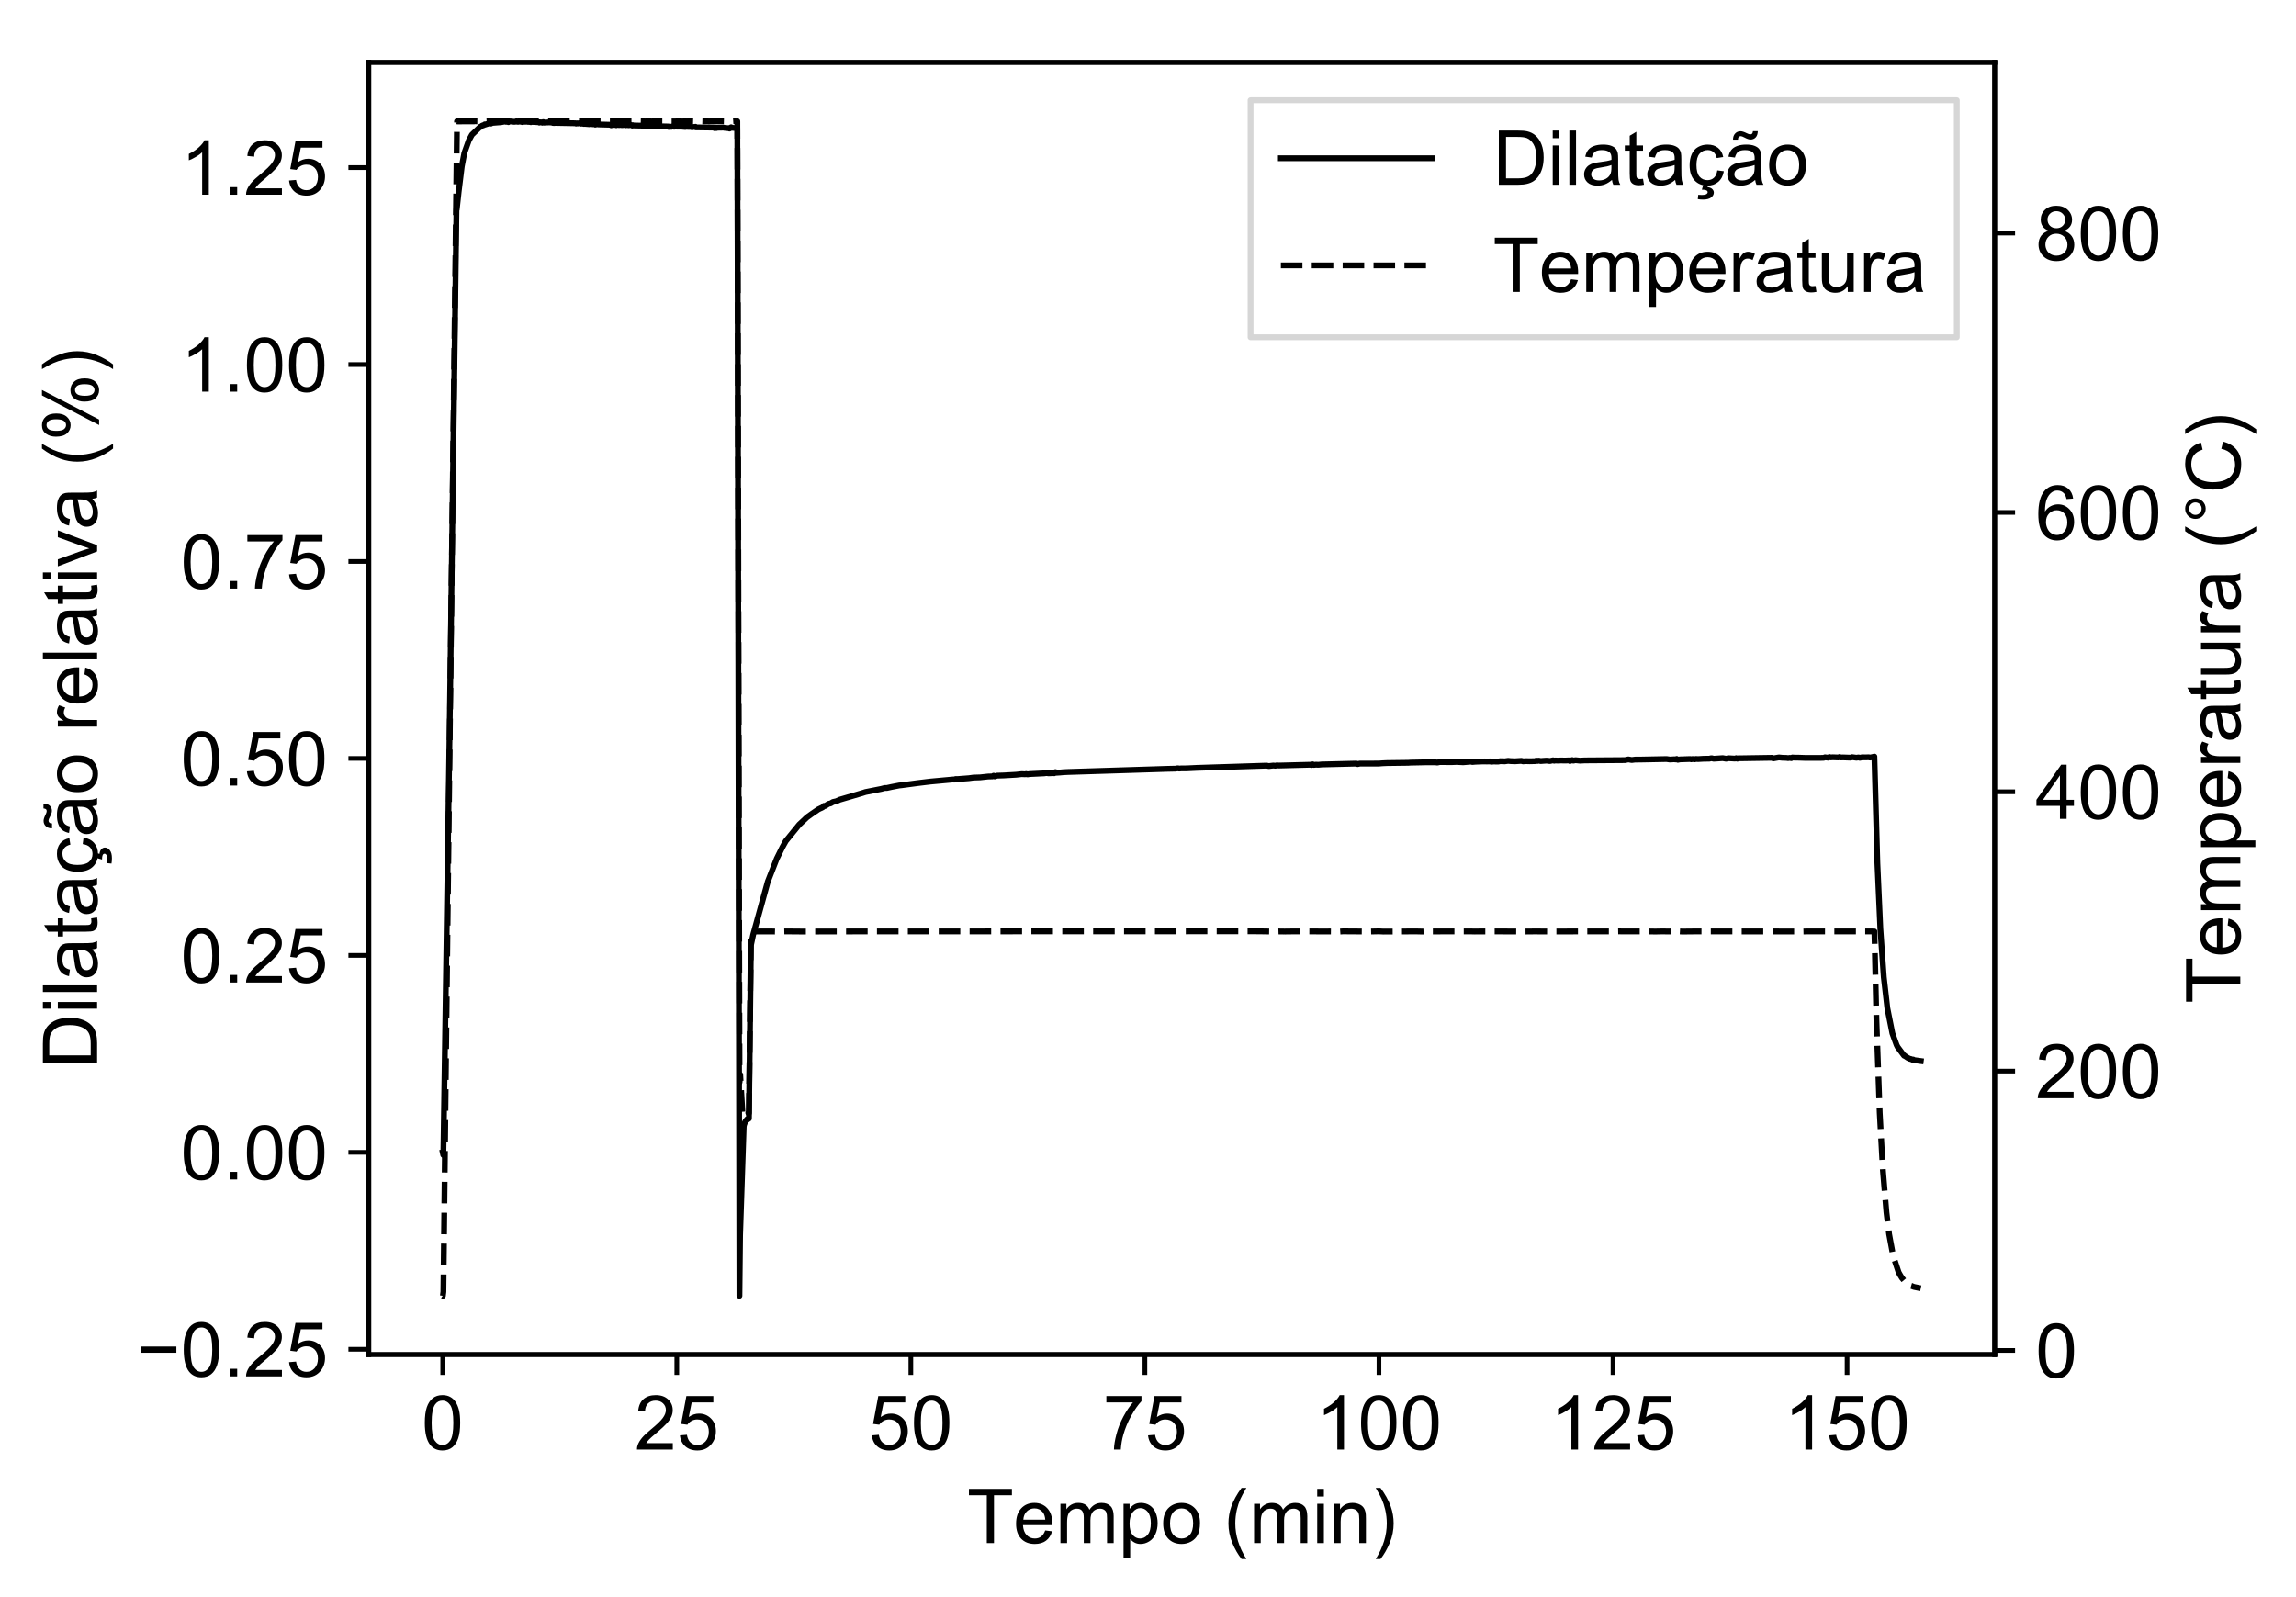 <?xml version="1.0" encoding="utf-8" standalone="no"?>
<!DOCTYPE svg PUBLIC "-//W3C//DTD SVG 1.1//EN"
  "http://www.w3.org/Graphics/SVG/1.1/DTD/svg11.dtd">
<!-- Created with matplotlib (http://matplotlib.org/) -->
<svg height="274pt" version="1.1" viewBox="0 0 394 274" width="394pt" xmlns="http://www.w3.org/2000/svg" xmlns:xlink="http://www.w3.org/1999/xlink">
 <defs>
  <style type="text/css">
*{stroke-linecap:butt;stroke-linejoin:round;}
  </style>
 </defs>
 <g id="figure_1">
  <g id="patch_1">
   <path d="M 0 274.749 
L 394.379 274.749 
L 394.379 0 
L 0 0 
z
" style="fill:#ffffff;"/>
  </g>
  <g id="axes_1">
   <g id="patch_2">
    <path d="M 63.292 232.46 
L 342.292 232.46 
L 342.292 10.7 
L 63.292 10.7 
z
" style="fill:#ffffff;"/>
   </g>
   <g id="matplotlib.axis_1">
    <g id="xtick_1">
     <g id="line2d_1">
      <defs>
       <path d="M 0 0 
L 0 3.5 
" id="mb6e9b9a17c" style="stroke:#000000;stroke-width:0.8;"/>
      </defs>
      <g>
       <use style="stroke:#000000;stroke-width:0.8;" x="75.974" xlink:href="#mb6e9b9a17c" y="232.46"/>
      </g>
     </g>
     <g id="text_1">
      <!-- 0 -->
      <defs>
       <path d="M 4.156 35.297 
Q 4.156 48 6.766 55.734 
Q 9.375 63.484 14.516 67.672 
Q 19.672 71.875 27.484 71.875 
Q 33.25 71.875 37.594 69.547 
Q 41.938 67.234 44.766 62.859 
Q 47.609 58.5 49.219 52.219 
Q 50.828 45.953 50.828 35.297 
Q 50.828 22.703 48.234 14.969 
Q 45.656 7.234 40.5 3 
Q 35.359 -1.219 27.484 -1.219 
Q 17.141 -1.219 11.234 6.203 
Q 4.156 15.141 4.156 35.297 
z
M 13.188 35.297 
Q 13.188 17.672 17.312 11.828 
Q 21.438 6 27.484 6 
Q 33.547 6 37.672 11.859 
Q 41.797 17.719 41.797 35.297 
Q 41.797 52.984 37.672 58.781 
Q 33.547 64.594 27.391 64.594 
Q 21.344 64.594 17.719 59.469 
Q 13.188 52.938 13.188 35.297 
z
" id="ArialMT-30"/>
      </defs>
      <g transform="translate(72.359 248.765)scale(0.13 -0.13)">
       <use xlink:href="#ArialMT-30"/>
      </g>
     </g>
    </g>
    <g id="xtick_2">
     <g id="line2d_2">
      <g>
       <use style="stroke:#000000;stroke-width:0.8;" x="116.139" xlink:href="#mb6e9b9a17c" y="232.46"/>
      </g>
     </g>
     <g id="text_2">
      <!-- 25 -->
      <defs>
       <path d="M 50.344 8.453 
L 50.344 0 
L 3.031 0 
Q 2.938 3.172 4.047 6.109 
Q 5.859 10.938 9.828 15.625 
Q 13.812 20.312 21.344 26.469 
Q 33.016 36.031 37.109 41.625 
Q 41.219 47.219 41.219 52.203 
Q 41.219 57.422 37.469 61 
Q 33.734 64.594 27.734 64.594 
Q 21.391 64.594 17.578 60.781 
Q 13.766 56.984 13.719 50.25 
L 4.688 51.172 
Q 5.609 61.281 11.656 66.578 
Q 17.719 71.875 27.938 71.875 
Q 38.234 71.875 44.234 66.156 
Q 50.25 60.453 50.25 52 
Q 50.25 47.703 48.484 43.547 
Q 46.734 39.406 42.656 34.812 
Q 38.578 30.219 29.109 22.219 
Q 21.188 15.578 18.938 13.203 
Q 16.703 10.844 15.234 8.453 
z
" id="ArialMT-32"/>
       <path d="M 4.156 18.75 
L 13.375 19.531 
Q 14.406 12.797 18.141 9.391 
Q 21.875 6 27.156 6 
Q 33.5 6 37.891 10.781 
Q 42.281 15.578 42.281 23.484 
Q 42.281 31 38.062 35.344 
Q 33.844 39.703 27 39.703 
Q 22.75 39.703 19.328 37.766 
Q 15.922 35.844 13.969 32.766 
L 5.719 33.844 
L 12.641 70.609 
L 48.25 70.609 
L 48.25 62.203 
L 19.672 62.203 
L 15.828 42.969 
Q 22.266 47.469 29.344 47.469 
Q 38.719 47.469 45.156 40.969 
Q 51.609 34.469 51.609 24.266 
Q 51.609 14.547 45.953 7.469 
Q 39.062 -1.219 27.156 -1.219 
Q 17.391 -1.219 11.203 4.25 
Q 5.031 9.719 4.156 18.75 
z
" id="ArialMT-35"/>
      </defs>
      <g transform="translate(108.909 248.765)scale(0.13 -0.13)">
       <use xlink:href="#ArialMT-32"/>
       <use x="55.615" xlink:href="#ArialMT-35"/>
      </g>
     </g>
    </g>
    <g id="xtick_3">
     <g id="line2d_3">
      <g>
       <use style="stroke:#000000;stroke-width:0.8;" x="156.304" xlink:href="#mb6e9b9a17c" y="232.46"/>
      </g>
     </g>
     <g id="text_3">
      <!-- 50 -->
      <g transform="translate(149.074 248.765)scale(0.13 -0.13)">
       <use xlink:href="#ArialMT-35"/>
       <use x="55.615" xlink:href="#ArialMT-30"/>
      </g>
     </g>
    </g>
    <g id="xtick_4">
     <g id="line2d_4">
      <g>
       <use style="stroke:#000000;stroke-width:0.8;" x="196.469" xlink:href="#mb6e9b9a17c" y="232.46"/>
      </g>
     </g>
     <g id="text_4">
      <!-- 75 -->
      <defs>
       <path d="M 4.734 62.203 
L 4.734 70.656 
L 51.078 70.656 
L 51.078 63.812 
Q 44.234 56.547 37.516 44.484 
Q 30.812 32.422 27.156 19.672 
Q 24.516 10.688 23.781 0 
L 14.75 0 
Q 14.891 8.453 18.062 20.406 
Q 21.234 32.375 27.172 43.484 
Q 33.109 54.594 39.797 62.203 
z
" id="ArialMT-37"/>
      </defs>
      <g transform="translate(189.239 248.765)scale(0.13 -0.13)">
       <use xlink:href="#ArialMT-37"/>
       <use x="55.615" xlink:href="#ArialMT-35"/>
      </g>
     </g>
    </g>
    <g id="xtick_5">
     <g id="line2d_5">
      <g>
       <use style="stroke:#000000;stroke-width:0.8;" x="236.634" xlink:href="#mb6e9b9a17c" y="232.46"/>
      </g>
     </g>
     <g id="text_5">
      <!-- 100 -->
      <defs>
       <path d="M 37.25 0 
L 28.469 0 
L 28.469 56 
Q 25.297 52.984 20.141 49.953 
Q 14.984 46.922 10.891 45.406 
L 10.891 53.906 
Q 18.266 57.375 23.781 62.297 
Q 29.297 67.234 31.594 71.875 
L 37.25 71.875 
z
" id="ArialMT-31"/>
      </defs>
      <g transform="translate(225.79 248.765)scale(0.13 -0.13)">
       <use xlink:href="#ArialMT-31"/>
       <use x="55.615" xlink:href="#ArialMT-30"/>
       <use x="111.23" xlink:href="#ArialMT-30"/>
      </g>
     </g>
    </g>
    <g id="xtick_6">
     <g id="line2d_6">
      <g>
       <use style="stroke:#000000;stroke-width:0.8;" x="276.799" xlink:href="#mb6e9b9a17c" y="232.46"/>
      </g>
     </g>
     <g id="text_6">
      <!-- 125 -->
      <g transform="translate(265.955 248.765)scale(0.13 -0.13)">
       <use xlink:href="#ArialMT-31"/>
       <use x="55.615" xlink:href="#ArialMT-32"/>
       <use x="111.23" xlink:href="#ArialMT-35"/>
      </g>
     </g>
    </g>
    <g id="xtick_7">
     <g id="line2d_7">
      <g>
       <use style="stroke:#000000;stroke-width:0.8;" x="316.964" xlink:href="#mb6e9b9a17c" y="232.46"/>
      </g>
     </g>
     <g id="text_7">
      <!-- 150 -->
      <g transform="translate(306.12 248.765)scale(0.13 -0.13)">
       <use xlink:href="#ArialMT-31"/>
       <use x="55.615" xlink:href="#ArialMT-35"/>
       <use x="111.23" xlink:href="#ArialMT-30"/>
      </g>
     </g>
    </g>
    <g id="text_8">
     <!-- Tempo (min) -->
     <defs>
      <path d="M 25.922 0 
L 25.922 63.141 
L 2.344 63.141 
L 2.344 71.578 
L 59.078 71.578 
L 59.078 63.141 
L 35.406 63.141 
L 35.406 0 
z
" id="ArialMT-54"/>
      <path d="M 42.094 16.703 
L 51.172 15.578 
Q 49.031 7.625 43.219 3.219 
Q 37.406 -1.172 28.375 -1.172 
Q 17 -1.172 10.328 5.828 
Q 3.656 12.844 3.656 25.484 
Q 3.656 38.578 10.391 45.797 
Q 17.141 53.031 27.875 53.031 
Q 38.281 53.031 44.875 45.953 
Q 51.469 38.875 51.469 26.031 
Q 51.469 25.25 51.422 23.688 
L 12.75 23.688 
Q 13.234 15.141 17.578 10.594 
Q 21.922 6.062 28.422 6.062 
Q 33.25 6.062 36.672 8.594 
Q 40.094 11.141 42.094 16.703 
z
M 13.234 30.906 
L 42.188 30.906 
Q 41.609 37.453 38.875 40.719 
Q 34.672 45.797 27.984 45.797 
Q 21.922 45.797 17.797 41.75 
Q 13.672 37.703 13.234 30.906 
z
" id="ArialMT-65"/>
      <path d="M 6.594 0 
L 6.594 51.859 
L 14.453 51.859 
L 14.453 44.578 
Q 16.891 48.391 20.938 50.703 
Q 25 53.031 30.172 53.031 
Q 35.938 53.031 39.625 50.641 
Q 43.312 48.25 44.828 43.953 
Q 50.984 53.031 60.844 53.031 
Q 68.562 53.031 72.703 48.75 
Q 76.859 44.484 76.859 35.594 
L 76.859 0 
L 68.109 0 
L 68.109 32.672 
Q 68.109 37.938 67.25 40.25 
Q 66.406 42.578 64.156 43.984 
Q 61.922 45.406 58.891 45.406 
Q 53.422 45.406 49.797 41.766 
Q 46.188 38.141 46.188 30.125 
L 46.188 0 
L 37.406 0 
L 37.406 33.688 
Q 37.406 39.547 35.25 42.469 
Q 33.109 45.406 28.219 45.406 
Q 24.516 45.406 21.359 43.453 
Q 18.219 41.5 16.797 37.734 
Q 15.375 33.984 15.375 26.906 
L 15.375 0 
z
" id="ArialMT-6d"/>
      <path d="M 6.594 -19.875 
L 6.594 51.859 
L 14.594 51.859 
L 14.594 45.125 
Q 17.438 49.078 21 51.047 
Q 24.562 53.031 29.641 53.031 
Q 36.281 53.031 41.359 49.609 
Q 46.438 46.188 49.016 39.953 
Q 51.609 33.734 51.609 26.312 
Q 51.609 18.359 48.75 11.984 
Q 45.906 5.609 40.453 2.219 
Q 35.016 -1.172 29 -1.172 
Q 24.609 -1.172 21.109 0.688 
Q 17.625 2.547 15.375 5.375 
L 15.375 -19.875 
z
M 14.547 25.641 
Q 14.547 15.625 18.594 10.844 
Q 22.656 6.062 28.422 6.062 
Q 34.281 6.062 38.453 11.016 
Q 42.625 15.969 42.625 26.375 
Q 42.625 36.281 38.547 41.203 
Q 34.469 46.141 28.812 46.141 
Q 23.188 46.141 18.859 40.891 
Q 14.547 35.641 14.547 25.641 
z
" id="ArialMT-70"/>
      <path d="M 3.328 25.922 
Q 3.328 40.328 11.328 47.266 
Q 18.016 53.031 27.641 53.031 
Q 38.328 53.031 45.109 46.016 
Q 51.906 39.016 51.906 26.656 
Q 51.906 16.656 48.906 10.906 
Q 45.906 5.172 40.156 2 
Q 34.422 -1.172 27.641 -1.172 
Q 16.75 -1.172 10.031 5.812 
Q 3.328 12.797 3.328 25.922 
z
M 12.359 25.922 
Q 12.359 15.969 16.703 11.016 
Q 21.047 6.062 27.641 6.062 
Q 34.188 6.062 38.531 11.031 
Q 42.875 16.016 42.875 26.219 
Q 42.875 35.844 38.5 40.797 
Q 34.125 45.75 27.641 45.75 
Q 21.047 45.75 16.703 40.812 
Q 12.359 35.891 12.359 25.922 
z
" id="ArialMT-6f"/>
      <path id="ArialMT-20"/>
      <path d="M 23.391 -21.047 
Q 16.109 -11.859 11.078 0.438 
Q 6.062 12.75 6.062 25.922 
Q 6.062 37.547 9.812 48.188 
Q 14.203 60.547 23.391 72.797 
L 29.688 72.797 
Q 23.781 62.641 21.875 58.297 
Q 18.891 51.562 17.188 44.234 
Q 15.094 35.109 15.094 25.875 
Q 15.094 2.391 29.688 -21.047 
z
" id="ArialMT-28"/>
      <path d="M 6.641 61.469 
L 6.641 71.578 
L 15.438 71.578 
L 15.438 61.469 
z
M 6.641 0 
L 6.641 51.859 
L 15.438 51.859 
L 15.438 0 
z
" id="ArialMT-69"/>
      <path d="M 6.594 0 
L 6.594 51.859 
L 14.5 51.859 
L 14.5 44.484 
Q 20.219 53.031 31 53.031 
Q 35.688 53.031 39.625 51.344 
Q 43.562 49.656 45.516 46.922 
Q 47.469 44.188 48.25 40.438 
Q 48.734 37.984 48.734 31.891 
L 48.734 0 
L 39.938 0 
L 39.938 31.547 
Q 39.938 36.922 38.906 39.578 
Q 37.891 42.234 35.281 43.812 
Q 32.672 45.406 29.156 45.406 
Q 23.531 45.406 19.453 41.844 
Q 15.375 38.281 15.375 28.328 
L 15.375 0 
z
" id="ArialMT-6e"/>
      <path d="M 12.359 -21.047 
L 6.062 -21.047 
Q 20.656 2.391 20.656 25.875 
Q 20.656 35.062 18.562 44.094 
Q 16.891 51.422 13.922 58.156 
Q 12.016 62.547 6.062 72.797 
L 12.359 72.797 
Q 21.531 60.547 25.922 48.188 
Q 29.688 37.547 29.688 25.922 
Q 29.688 12.75 24.625 0.438 
Q 19.578 -11.859 12.359 -21.047 
z
" id="ArialMT-29"/>
     </defs>
     <g transform="translate(165.967 264.812)scale(0.13 -0.13)">
      <use xlink:href="#ArialMT-54"/>
      <use x="60.912" xlink:href="#ArialMT-65"/>
      <use x="116.527" xlink:href="#ArialMT-6d"/>
      <use x="199.828" xlink:href="#ArialMT-70"/>
      <use x="255.443" xlink:href="#ArialMT-6f"/>
      <use x="311.059" xlink:href="#ArialMT-20"/>
      <use x="338.842" xlink:href="#ArialMT-28"/>
      <use x="372.143" xlink:href="#ArialMT-6d"/>
      <use x="455.443" xlink:href="#ArialMT-69"/>
      <use x="477.66" xlink:href="#ArialMT-6e"/>
      <use x="533.275" xlink:href="#ArialMT-29"/>
     </g>
    </g>
   </g>
   <g id="matplotlib.axis_2">
    <g id="ytick_1">
     <g id="line2d_8">
      <defs>
       <path d="M 0 0 
L -3.5 0 
" id="mc7d5cdc069" style="stroke:#000000;stroke-width:0.8;"/>
      </defs>
      <g>
       <use style="stroke:#000000;stroke-width:0.8;" x="63.292" xlink:href="#mc7d5cdc069" y="231.555"/>
      </g>
     </g>
     <g id="text_9">
      <!-- −0.25 -->
      <defs>
       <path d="M 52.828 31.203 
L 5.562 31.203 
L 5.562 39.406 
L 52.828 39.406 
z
" id="ArialMT-2212"/>
       <path d="M 9.078 0 
L 9.078 10.016 
L 19.094 10.016 
L 19.094 0 
z
" id="ArialMT-2e"/>
      </defs>
      <g transform="translate(23.4 236.208)scale(0.13 -0.13)">
       <use xlink:href="#ArialMT-2212"/>
       <use x="58.398" xlink:href="#ArialMT-30"/>
       <use x="114.014" xlink:href="#ArialMT-2e"/>
       <use x="141.797" xlink:href="#ArialMT-32"/>
       <use x="197.412" xlink:href="#ArialMT-35"/>
      </g>
     </g>
    </g>
    <g id="ytick_2">
     <g id="line2d_9">
      <g>
       <use style="stroke:#000000;stroke-width:0.8;" x="63.292" xlink:href="#mc7d5cdc069" y="197.757"/>
      </g>
     </g>
     <g id="text_10">
      <!-- 0.00 -->
      <g transform="translate(30.992 202.409)scale(0.13 -0.13)">
       <use xlink:href="#ArialMT-30"/>
       <use x="55.615" xlink:href="#ArialMT-2e"/>
       <use x="83.398" xlink:href="#ArialMT-30"/>
       <use x="139.014" xlink:href="#ArialMT-30"/>
      </g>
     </g>
    </g>
    <g id="ytick_3">
     <g id="line2d_10">
      <g>
       <use style="stroke:#000000;stroke-width:0.8;" x="63.292" xlink:href="#mc7d5cdc069" y="163.958"/>
      </g>
     </g>
     <g id="text_11">
      <!-- 0.25 -->
      <g transform="translate(30.992 168.61)scale(0.13 -0.13)">
       <use xlink:href="#ArialMT-30"/>
       <use x="55.615" xlink:href="#ArialMT-2e"/>
       <use x="83.398" xlink:href="#ArialMT-32"/>
       <use x="139.014" xlink:href="#ArialMT-35"/>
      </g>
     </g>
    </g>
    <g id="ytick_4">
     <g id="line2d_11">
      <g>
       <use style="stroke:#000000;stroke-width:0.8;" x="63.292" xlink:href="#mc7d5cdc069" y="130.159"/>
      </g>
     </g>
     <g id="text_12">
      <!-- 0.50 -->
      <g transform="translate(30.992 134.811)scale(0.13 -0.13)">
       <use xlink:href="#ArialMT-30"/>
       <use x="55.615" xlink:href="#ArialMT-2e"/>
       <use x="83.398" xlink:href="#ArialMT-35"/>
       <use x="139.014" xlink:href="#ArialMT-30"/>
      </g>
     </g>
    </g>
    <g id="ytick_5">
     <g id="line2d_12">
      <g>
       <use style="stroke:#000000;stroke-width:0.8;" x="63.292" xlink:href="#mc7d5cdc069" y="96.36"/>
      </g>
     </g>
     <g id="text_13">
      <!-- 0.75 -->
      <g transform="translate(30.992 101.012)scale(0.13 -0.13)">
       <use xlink:href="#ArialMT-30"/>
       <use x="55.615" xlink:href="#ArialMT-2e"/>
       <use x="83.398" xlink:href="#ArialMT-37"/>
       <use x="139.014" xlink:href="#ArialMT-35"/>
      </g>
     </g>
    </g>
    <g id="ytick_6">
     <g id="line2d_13">
      <g>
       <use style="stroke:#000000;stroke-width:0.8;" x="63.292" xlink:href="#mc7d5cdc069" y="62.561"/>
      </g>
     </g>
     <g id="text_14">
      <!-- 1.00 -->
      <g transform="translate(30.992 67.214)scale(0.13 -0.13)">
       <use xlink:href="#ArialMT-31"/>
       <use x="55.615" xlink:href="#ArialMT-2e"/>
       <use x="83.398" xlink:href="#ArialMT-30"/>
       <use x="139.014" xlink:href="#ArialMT-30"/>
      </g>
     </g>
    </g>
    <g id="ytick_7">
     <g id="line2d_14">
      <g>
       <use style="stroke:#000000;stroke-width:0.8;" x="63.292" xlink:href="#mc7d5cdc069" y="28.762"/>
      </g>
     </g>
     <g id="text_15">
      <!-- 1.25 -->
      <g transform="translate(30.992 33.415)scale(0.13 -0.13)">
       <use xlink:href="#ArialMT-31"/>
       <use x="55.615" xlink:href="#ArialMT-2e"/>
       <use x="83.398" xlink:href="#ArialMT-32"/>
       <use x="139.014" xlink:href="#ArialMT-35"/>
      </g>
     </g>
    </g>
    <g id="text_16">
     <!-- Dilatação relativa (%) -->
     <defs>
      <path d="M 7.719 0 
L 7.719 71.578 
L 32.375 71.578 
Q 40.719 71.578 45.125 70.562 
Q 51.266 69.141 55.609 65.438 
Q 61.281 60.641 64.078 53.188 
Q 66.891 45.75 66.891 36.188 
Q 66.891 28.031 64.984 21.734 
Q 63.094 15.438 60.109 11.297 
Q 57.125 7.172 53.578 4.797 
Q 50.047 2.438 45.047 1.219 
Q 40.047 0 33.547 0 
z
M 17.188 8.453 
L 32.469 8.453 
Q 39.547 8.453 43.578 9.766 
Q 47.609 11.078 50 13.484 
Q 53.375 16.844 55.25 22.531 
Q 57.125 28.219 57.125 36.328 
Q 57.125 47.562 53.438 53.594 
Q 49.75 59.625 44.484 61.672 
Q 40.672 63.141 32.234 63.141 
L 17.188 63.141 
z
" id="ArialMT-44"/>
      <path d="M 6.391 0 
L 6.391 71.578 
L 15.188 71.578 
L 15.188 0 
z
" id="ArialMT-6c"/>
      <path d="M 40.438 6.391 
Q 35.547 2.25 31.031 0.531 
Q 26.516 -1.172 21.344 -1.172 
Q 12.797 -1.172 8.203 3 
Q 3.609 7.172 3.609 13.672 
Q 3.609 17.484 5.344 20.625 
Q 7.078 23.781 9.891 25.688 
Q 12.703 27.594 16.219 28.562 
Q 18.797 29.25 24.031 29.891 
Q 34.672 31.156 39.703 32.906 
Q 39.75 34.719 39.75 35.203 
Q 39.75 40.578 37.25 42.781 
Q 33.891 45.75 27.25 45.75 
Q 21.047 45.75 18.094 43.578 
Q 15.141 41.406 13.719 35.891 
L 5.125 37.062 
Q 6.297 42.578 8.984 45.969 
Q 11.672 49.359 16.75 51.188 
Q 21.828 53.031 28.516 53.031 
Q 35.156 53.031 39.297 51.469 
Q 43.453 49.906 45.406 47.531 
Q 47.359 45.172 48.141 41.547 
Q 48.578 39.312 48.578 33.453 
L 48.578 21.734 
Q 48.578 9.469 49.141 6.219 
Q 49.703 2.984 51.375 0 
L 42.188 0 
Q 40.828 2.734 40.438 6.391 
z
M 39.703 26.031 
Q 34.906 24.078 25.344 22.703 
Q 19.922 21.922 17.672 20.938 
Q 15.438 19.969 14.203 18.094 
Q 12.984 16.219 12.984 13.922 
Q 12.984 10.406 15.641 8.062 
Q 18.312 5.719 23.438 5.719 
Q 28.516 5.719 32.469 7.938 
Q 36.422 10.156 38.281 14.016 
Q 39.703 17 39.703 22.797 
z
" id="ArialMT-61"/>
      <path d="M 25.781 7.859 
L 27.047 0.094 
Q 23.344 -0.688 20.406 -0.688 
Q 15.625 -0.688 12.984 0.828 
Q 10.359 2.344 9.281 4.812 
Q 8.203 7.281 8.203 15.188 
L 8.203 45.016 
L 1.766 45.016 
L 1.766 51.859 
L 8.203 51.859 
L 8.203 64.703 
L 16.938 69.969 
L 16.938 51.859 
L 25.781 51.859 
L 25.781 45.016 
L 16.938 45.016 
L 16.938 14.703 
Q 16.938 10.938 17.406 9.859 
Q 17.875 8.797 18.922 8.156 
Q 19.969 7.516 21.922 7.516 
Q 23.391 7.516 25.781 7.859 
z
" id="ArialMT-74"/>
      <path d="M 40.438 19 
L 49.078 17.875 
Q 47.656 8.938 41.812 3.875 
Q 35.984 -1.172 27.484 -1.172 
Q 16.844 -1.172 10.375 5.781 
Q 3.906 12.75 3.906 25.734 
Q 3.906 34.125 6.688 40.422 
Q 9.469 46.734 15.156 49.875 
Q 20.844 53.031 27.547 53.031 
Q 35.984 53.031 41.359 48.75 
Q 46.734 44.484 48.25 36.625 
L 39.703 35.297 
Q 38.484 40.531 35.375 43.156 
Q 32.281 45.797 27.875 45.797 
Q 21.234 45.797 17.078 41.031 
Q 12.938 36.281 12.938 25.984 
Q 12.938 15.531 16.938 10.797 
Q 20.953 6.062 27.391 6.062 
Q 32.562 6.062 36.031 9.234 
Q 39.5 12.406 40.438 19 
z
M 20.047 -6.516 
L 22.594 2.125 
L 29.125 2.125 
L 27.516 -3.109 
Q 31.672 -3.594 33.766 -5.656 
Q 35.875 -7.734 35.875 -10.281 
Q 35.875 -13.938 32.359 -16.75 
Q 28.844 -19.562 21.75 -19.562 
Q 17.75 -19.562 14.719 -18.969 
L 15.266 -13.266 
Q 18.391 -13.453 19.859 -13.453 
Q 24.438 -13.453 26.297 -12.188 
Q 27.719 -11.203 27.719 -9.797 
Q 27.719 -8.906 27.156 -8.219 
Q 26.594 -7.547 25.078 -7.047 
Q 23.562 -6.562 20.047 -6.516 
z
" id="ArialMT-e7"/>
      <path d="M 40.438 6.391 
Q 35.547 2.25 31.031 0.531 
Q 26.516 -1.172 21.344 -1.172 
Q 12.797 -1.172 8.203 3 
Q 3.609 7.172 3.609 13.672 
Q 3.609 17.484 5.344 20.625 
Q 7.078 23.781 9.891 25.688 
Q 12.703 27.594 16.219 28.562 
Q 18.797 29.25 24.031 29.891 
Q 34.672 31.156 39.703 32.906 
Q 39.75 34.719 39.75 35.203 
Q 39.75 40.578 37.25 42.781 
Q 33.891 45.75 27.25 45.75 
Q 21.047 45.75 18.094 43.578 
Q 15.141 41.406 13.719 35.891 
L 5.125 37.062 
Q 6.297 42.578 8.984 45.969 
Q 11.672 49.359 16.75 51.188 
Q 21.828 53.031 28.516 53.031 
Q 35.156 53.031 39.297 51.469 
Q 43.453 49.906 45.406 47.531 
Q 47.359 45.172 48.141 41.547 
Q 48.578 39.312 48.578 33.453 
L 48.578 21.734 
Q 48.578 9.469 49.141 6.219 
Q 49.703 2.984 51.375 0 
L 42.188 0 
Q 40.828 2.734 40.438 6.391 
z
M 39.703 26.031 
Q 34.906 24.078 25.344 22.703 
Q 19.922 21.922 17.672 20.938 
Q 15.438 19.969 14.203 18.094 
Q 12.984 16.219 12.984 13.922 
Q 12.984 10.406 15.641 8.062 
Q 18.312 5.719 23.438 5.719 
Q 28.516 5.719 32.469 7.938 
Q 36.422 10.156 38.281 14.016 
Q 39.703 17 39.703 22.797 
z
M 11.219 59.516 
Q 11.172 64.594 14 67.625 
Q 16.781 70.656 21.125 70.656 
Q 24.156 70.656 29.375 68.016 
Q 32.266 66.547 33.969 66.547 
Q 35.531 66.547 36.359 67.406 
Q 37.188 68.266 37.531 70.797 
L 43.891 70.797 
Q 43.734 65.234 41.078 62.453 
Q 38.422 59.672 34.312 59.672 
Q 31.234 59.672 26.203 62.406 
Q 22.938 64.156 21.422 64.156 
Q 19.766 64.156 18.734 62.984 
Q 17.656 61.812 17.719 59.516 
z
" id="ArialMT-e3"/>
      <path d="M 6.5 0 
L 6.5 51.859 
L 14.406 51.859 
L 14.406 44 
Q 17.438 49.516 20 51.266 
Q 22.562 53.031 25.641 53.031 
Q 30.078 53.031 34.672 50.203 
L 31.641 42.047 
Q 28.422 43.953 25.203 43.953 
Q 22.312 43.953 20.016 42.219 
Q 17.719 40.484 16.75 37.406 
Q 15.281 32.719 15.281 27.156 
L 15.281 0 
z
" id="ArialMT-72"/>
      <path d="M 21 0 
L 1.266 51.859 
L 10.547 51.859 
L 21.688 20.797 
Q 23.484 15.766 25 10.359 
Q 26.172 14.453 28.266 20.219 
L 39.797 51.859 
L 48.828 51.859 
L 29.203 0 
z
" id="ArialMT-76"/>
      <path d="M 5.812 54.391 
Q 5.812 62.062 9.672 67.422 
Q 13.531 72.797 20.844 72.797 
Q 27.594 72.797 32 67.984 
Q 36.422 63.188 36.422 53.859 
Q 36.422 44.781 31.953 39.875 
Q 27.484 34.969 20.953 34.969 
Q 14.453 34.969 10.125 39.797 
Q 5.812 44.625 5.812 54.391 
z
M 21.094 66.75 
Q 17.828 66.75 15.656 63.906 
Q 13.484 61.078 13.484 53.516 
Q 13.484 46.625 15.672 43.812 
Q 17.875 41.016 21.094 41.016 
Q 24.422 41.016 26.594 43.844 
Q 28.766 46.688 28.766 54.203 
Q 28.766 61.141 26.562 63.938 
Q 24.359 66.75 21.094 66.75 
z
M 21.141 -2.641 
L 60.297 72.797 
L 67.438 72.797 
L 28.422 -2.641 
z
M 52.094 16.797 
Q 52.094 24.516 55.953 29.859 
Q 59.812 35.203 67.188 35.203 
Q 73.922 35.203 78.344 30.391 
Q 82.766 25.594 82.766 16.266 
Q 82.766 7.172 78.297 2.266 
Q 73.828 -2.641 67.234 -2.641 
Q 60.75 -2.641 56.422 2.219 
Q 52.094 7.078 52.094 16.797 
z
M 67.438 29.156 
Q 64.109 29.156 61.938 26.312 
Q 59.766 23.484 59.766 15.922 
Q 59.766 9.078 61.953 6.25 
Q 64.156 3.422 67.391 3.422 
Q 70.75 3.422 72.922 6.25 
Q 75.094 9.078 75.094 16.609 
Q 75.094 23.531 72.891 26.344 
Q 70.703 29.156 67.438 29.156 
z
" id="ArialMT-25"/>
     </defs>
     <g transform="translate(16.664 183.349)rotate(-90)scale(0.13 -0.13)">
      <use xlink:href="#ArialMT-44"/>
      <use x="72.217" xlink:href="#ArialMT-69"/>
      <use x="94.434" xlink:href="#ArialMT-6c"/>
      <use x="116.65" xlink:href="#ArialMT-61"/>
      <use x="172.266" xlink:href="#ArialMT-74"/>
      <use x="200.049" xlink:href="#ArialMT-61"/>
      <use x="255.664" xlink:href="#ArialMT-e7"/>
      <use x="305.664" xlink:href="#ArialMT-e3"/>
      <use x="361.279" xlink:href="#ArialMT-6f"/>
      <use x="416.895" xlink:href="#ArialMT-20"/>
      <use x="444.678" xlink:href="#ArialMT-72"/>
      <use x="477.979" xlink:href="#ArialMT-65"/>
      <use x="533.594" xlink:href="#ArialMT-6c"/>
      <use x="555.811" xlink:href="#ArialMT-61"/>
      <use x="611.426" xlink:href="#ArialMT-74"/>
      <use x="639.209" xlink:href="#ArialMT-69"/>
      <use x="661.426" xlink:href="#ArialMT-76"/>
      <use x="711.426" xlink:href="#ArialMT-61"/>
      <use x="767.041" xlink:href="#ArialMT-20"/>
      <use x="794.824" xlink:href="#ArialMT-28"/>
      <use x="828.125" xlink:href="#ArialMT-25"/>
      <use x="917.041" xlink:href="#ArialMT-29"/>
     </g>
    </g>
   </g>
   <g id="line2d_15">
    <path clip-path="url(#p2fa7b3ce72)" d="M 75.974 197.757 
L 76.066 198.19 
L 76.085 197.996 
L 76.086 198.007 
L 76.097 197.255 
L 77.147 126.042 
L 78.329 35.917 
L 78.377 35.939 
L 78.714 32.859 
L 79.244 28.551 
L 79.678 26.273 
L 80.449 24.1 
L 80.98 23.122 
L 82.425 21.74 
L 82.474 21.793 
L 82.522 21.736 
L 82.763 21.539 
L 83.004 21.489 
L 83.197 21.339 
L 83.245 21.385 
L 83.871 21.185 
L 84.064 21.16 
L 84.209 21.117 
L 84.257 21.206 
L 84.305 21.138 
L 84.45 21.092 
L 85.944 20.977 
L 86.089 20.952 
L 86.763 20.784 
L 86.86 20.898 
L 86.908 20.801 
L 86.956 20.855 
L 87.149 20.841 
L 87.197 20.837 
L 87.245 20.959 
L 87.293 20.791 
L 87.438 20.852 
L 87.583 20.834 
L 88.257 20.909 
L 88.402 20.877 
L 88.595 20.887 
L 88.643 20.809 
L 88.691 20.852 
L 88.836 20.891 
L 89.414 20.794 
L 89.462 20.898 
L 89.511 20.859 
L 89.607 20.877 
L 89.655 20.952 
L 89.703 20.873 
L 90.475 20.862 
L 90.619 20.913 
L 90.764 20.884 
L 90.908 20.93 
L 91.053 20.877 
L 91.101 20.966 
L 91.149 20.905 
L 92.499 20.981 
L 92.547 21.045 
L 92.595 20.991 
L 92.884 20.998 
L 93.077 21.063 
L 93.222 20.948 
L 93.415 21.052 
L 93.559 21.027 
L 93.848 21.016 
L 94.282 21.009 
L 94.716 21.027 
L 94.861 21.095 
L 95.005 21.009 
L 95.053 21.117 
L 95.15 21.066 
L 95.246 21.102 
L 95.391 21.092 
L 95.439 21.027 
L 95.487 21.095 
L 98.765 21.156 
L 98.861 21.21 
L 99.006 21.16 
L 99.15 21.192 
L 99.488 21.135 
L 99.729 21.228 
L 99.873 21.152 
L 100.114 21.256 
L 100.259 21.26 
L 100.307 21.192 
L 100.355 21.249 
L 101.126 21.314 
L 101.271 21.246 
L 101.705 21.321 
L 101.753 21.228 
L 101.801 21.292 
L 101.946 21.321 
L 102.09 21.274 
L 102.139 21.389 
L 102.187 21.328 
L 102.235 21.224 
L 102.283 21.353 
L 102.572 21.317 
L 102.717 21.353 
L 104.838 21.41 
L 104.886 21.507 
L 104.934 21.392 
L 105.464 21.446 
L 105.609 21.41 
L 105.753 21.493 
L 105.898 21.4 
L 106.187 21.46 
L 106.284 21.464 
L 106.476 21.432 
L 106.717 21.475 
L 107.247 21.432 
L 107.392 21.489 
L 107.537 21.464 
L 107.681 21.46 
L 107.874 21.496 
L 108.26 21.435 
L 108.501 21.557 
L 108.597 21.482 
L 108.645 21.532 
L 111.73 21.593 
L 111.778 21.647 
L 111.826 21.6 
L 112.308 21.568 
L 112.453 21.611 
L 112.597 21.611 
L 112.742 21.618 
L 112.935 21.661 
L 114.718 21.704 
L 114.766 21.783 
L 114.815 21.733 
L 115.007 21.722 
L 115.2 21.768 
L 115.441 21.682 
L 115.634 21.75 
L 115.779 21.74 
L 115.875 21.718 
L 116.068 21.682 
L 116.164 21.733 
L 116.212 21.618 
L 116.261 21.736 
L 116.984 21.736 
L 117.61 21.793 
L 117.755 21.682 
L 117.899 21.765 
L 118.67 21.783 
L 118.767 21.847 
L 118.815 21.804 
L 118.96 21.786 
L 119.297 21.797 
L 119.345 21.754 
L 119.393 21.854 
L 122.526 21.897 
L 122.623 21.987 
L 122.671 21.944 
L 122.864 21.908 
L 122.912 21.976 
L 122.96 21.922 
L 124.165 21.901 
L 124.31 21.937 
L 125.129 22.012 
L 125.177 22.062 
L 125.225 21.944 
L 125.322 21.994 
L 125.466 21.836 
L 125.515 21.919 
L 126.382 21.987 
L 126.529 21.965 
L 126.577 43.387 
L 126.889 222.38 
L 126.999 211.963 
L 127.626 193.287 
L 127.754 192.757 
L 127.76 192.833 
L 127.851 192.564 
L 127.856 192.582 
L 127.926 192.439 
L 128.188 192.088 
L 127.936 192.464 
L 128.209 192.116 
L 128.215 192.177 
L 128.29 192.045 
L 128.311 192.084 
L 128.434 191.894 
L 128.338 192.091 
L 128.45 191.901 
L 128.515 191.966 
L 128.521 191.705 
L 128.862 162.222 
L 129.248 160.395 
L 131.754 151.299 
L 133.296 147.346 
L 134.26 145.394 
L 134.839 144.348 
L 137.152 141.505 
L 138.502 140.241 
L 139.273 139.689 
L 140.43 138.898 
L 141.201 138.526 
L 141.394 138.296 
L 141.587 138.322 
L 142.165 137.953 
L 142.55 137.863 
L 142.936 137.63 
L 143.514 137.501 
L 144.093 137.236 
L 147.949 136.105 
L 148.527 135.919 
L 151.226 135.385 
L 151.805 135.231 
L 152.19 135.224 
L 152.961 135.056 
L 154.311 134.794 
L 154.696 134.758 
L 157.395 134.397 
L 159.131 134.185 
L 159.709 134.117 
L 163.565 133.763 
L 163.758 133.788 
L 163.95 133.688 
L 164.336 133.695 
L 166.264 133.548 
L 167.035 133.441 
L 168.192 133.405 
L 169.541 133.258 
L 170.313 133.236 
L 170.505 133.118 
L 170.698 133.24 
L 171.084 133.111 
L 172.241 133.075 
L 174.361 132.953 
L 175.325 132.85 
L 175.904 132.875 
L 176.096 132.828 
L 176.289 132.896 
L 176.675 132.839 
L 179.181 132.717 
L 179.567 132.663 
L 179.952 132.71 
L 180.723 132.678 
L 180.916 132.699 
L 181.109 132.499 
L 181.302 132.61 
L 181.88 132.574 
L 182.459 132.52 
L 183.23 132.481 
L 200.388 131.94 
L 201.738 131.911 
L 202.123 131.84 
L 202.316 131.897 
L 202.702 131.865 
L 203.666 131.858 
L 205.401 131.775 
L 217.354 131.392 
L 217.739 131.467 
L 218.511 131.378 
L 218.896 131.421 
L 219.089 131.346 
L 219.475 131.378 
L 224.873 131.238 
L 225.066 131.292 
L 225.258 131.17 
L 225.451 131.267 
L 225.837 131.227 
L 226.222 131.249 
L 226.801 131.192 
L 232.777 131.045 
L 232.97 131.127 
L 233.356 131.045 
L 236.633 131.038 
L 237.211 130.991 
L 237.983 130.955 
L 240.682 130.919 
L 241.26 130.912 
L 241.646 130.909 
L 242.031 130.88 
L 244.73 130.823 
L 246.273 130.823 
L 246.658 130.866 
L 247.044 130.78 
L 249.165 130.791 
L 249.936 130.758 
L 251.093 130.816 
L 252.442 130.701 
L 252.635 130.769 
L 253.213 130.719 
L 254.37 130.676 
L 254.756 130.672 
L 255.141 130.683 
L 255.72 130.669 
L 255.912 130.726 
L 256.298 130.683 
L 256.684 130.694 
L 257.069 130.701 
L 257.455 130.629 
L 258.226 130.654 
L 258.804 130.572 
L 259.19 130.615 
L 259.961 130.647 
L 261.118 130.572 
L 261.311 130.658 
L 261.889 130.622 
L 262.467 130.64 
L 263.431 130.619 
L 263.624 130.536 
L 263.817 130.594 
L 264.01 130.533 
L 264.395 130.608 
L 264.781 130.576 
L 265.359 130.536 
L 265.745 130.568 
L 265.938 130.608 
L 266.516 130.479 
L 266.709 130.554 
L 266.901 130.508 
L 267.287 130.529 
L 267.865 130.508 
L 268.637 130.522 
L 269.215 130.493 
L 269.408 130.601 
L 269.793 130.44 
L 269.986 130.536 
L 270.372 130.461 
L 271.143 130.54 
L 271.914 130.497 
L 278.855 130.447 
L 279.433 130.325 
L 280.011 130.432 
L 280.59 130.357 
L 281.361 130.354 
L 285.988 130.264 
L 286.566 130.346 
L 287.337 130.3 
L 287.53 130.336 
L 287.723 130.243 
L 287.916 130.393 
L 288.301 130.318 
L 288.88 130.3 
L 290.037 130.261 
L 290.229 130.314 
L 290.422 130.25 
L 290.808 130.314 
L 291.001 130.246 
L 291.386 130.271 
L 292.35 130.214 
L 293.314 130.203 
L 293.7 130.117 
L 294.085 130.21 
L 295.628 130.107 
L 296.206 130.21 
L 296.592 130.121 
L 297.748 130.185 
L 297.941 130.11 
L 298.134 130.203 
L 298.327 130.124 
L 298.712 130.132 
L 304.11 130.049 
L 304.303 130.15 
L 305.267 129.985 
L 305.846 130.042 
L 306.617 130.067 
L 306.809 130.107 
L 307.195 130.053 
L 307.388 130.114 
L 307.581 129.996 
L 307.966 130.021 
L 308.737 130.031 
L 309.701 130.064 
L 312.401 130.067 
L 312.979 130.049 
L 313.172 129.963 
L 313.75 130.035 
L 313.943 129.917 
L 314.136 129.985 
L 314.521 129.956 
L 315.485 129.992 
L 315.678 129.91 
L 315.871 129.996 
L 316.256 129.978 
L 317.606 130.028 
L 317.799 129.935 
L 318.57 130.038 
L 318.955 129.981 
L 319.148 130.053 
L 319.534 129.967 
L 320.305 129.97 
L 320.691 129.956 
L 320.883 130.01 
L 321.269 129.938 
L 321.654 129.842 
L 321.657 129.996 
L 322.166 148.123 
L 322.675 159.385 
L 323.264 167.679 
L 323.88 173.026 
L 324.737 177.33 
L 325.459 179.314 
L 325.62 179.643 
L 326.718 181.13 
L 326.745 181.097 
L 326.772 181.183 
L 326.798 181.155 
L 327.361 181.531 
L 327.736 181.717 
L 327.843 181.717 
L 328.084 181.817 
L 328.325 181.832 
L 328.351 181.978 
L 328.432 181.925 
L 329.61 182.086 
L 329.61 182.086 
" style="fill:none;stroke:#000000;stroke-linecap:square;"/>
   </g>
   <g id="patch_3">
    <path d="M 63.292 232.46 
L 63.292 10.7 
" style="fill:none;stroke:#000000;stroke-linecap:square;stroke-linejoin:miter;stroke-width:0.8;"/>
   </g>
   <g id="patch_4">
    <path d="M 342.292 232.46 
L 342.292 10.7 
" style="fill:none;stroke:#000000;stroke-linecap:square;stroke-linejoin:miter;stroke-width:0.8;"/>
   </g>
   <g id="patch_5">
    <path d="M 63.292 232.46 
L 342.292 232.46 
" style="fill:none;stroke:#000000;stroke-linecap:square;stroke-linejoin:miter;stroke-width:0.8;"/>
   </g>
   <g id="patch_6">
    <path d="M 63.292 10.7 
L 342.292 10.7 
" style="fill:none;stroke:#000000;stroke-linecap:square;stroke-linejoin:miter;stroke-width:0.8;"/>
   </g>
   <g id="legend_1">
    <g id="patch_7">
     <path d="M 214.601 57.878 
L 335.792 57.878 
L 335.792 17.2 
L 214.601 17.2 
z
" style="fill:#ffffff;opacity:0.8;stroke:#cccccc;stroke-linejoin:miter;"/>
    </g>
    <g id="line2d_16">
     <path d="M 219.801 27.155 
L 245.801 27.155 
" style="fill:none;stroke:#000000;stroke-linecap:square;"/>
    </g>
    <g id="line2d_17"/>
    <g id="text_17">
     <!-- Dilatação -->
     <g transform="translate(256.201 31.705)scale(0.13 -0.13)">
      <use xlink:href="#ArialMT-44"/>
      <use x="72.217" xlink:href="#ArialMT-69"/>
      <use x="94.434" xlink:href="#ArialMT-6c"/>
      <use x="116.65" xlink:href="#ArialMT-61"/>
      <use x="172.266" xlink:href="#ArialMT-74"/>
      <use x="200.049" xlink:href="#ArialMT-61"/>
      <use x="255.664" xlink:href="#ArialMT-e7"/>
      <use x="305.664" xlink:href="#ArialMT-e3"/>
      <use x="361.279" xlink:href="#ArialMT-6f"/>
     </g>
    </g>
    <g id="line2d_18">
     <path d="M 219.801 45.544 
L 245.801 45.544 
" style="fill:none;stroke:#000000;stroke-dasharray:3.7,1.6;stroke-dashoffset:0;"/>
    </g>
    <g id="line2d_19"/>
    <g id="text_18">
     <!-- Temperatura -->
     <defs>
      <path d="M 40.578 0 
L 40.578 7.625 
Q 34.516 -1.172 24.125 -1.172 
Q 19.531 -1.172 15.547 0.578 
Q 11.578 2.344 9.641 5 
Q 7.719 7.672 6.938 11.531 
Q 6.391 14.109 6.391 19.734 
L 6.391 51.859 
L 15.188 51.859 
L 15.188 23.094 
Q 15.188 16.219 15.719 13.812 
Q 16.547 10.359 19.234 8.375 
Q 21.922 6.391 25.875 6.391 
Q 29.828 6.391 33.297 8.422 
Q 36.766 10.453 38.203 13.938 
Q 39.656 17.438 39.656 24.078 
L 39.656 51.859 
L 48.438 51.859 
L 48.438 0 
z
" id="ArialMT-75"/>
     </defs>
     <g transform="translate(256.201 50.094)scale(0.13 -0.13)">
      <use xlink:href="#ArialMT-54"/>
      <use x="60.912" xlink:href="#ArialMT-65"/>
      <use x="116.527" xlink:href="#ArialMT-6d"/>
      <use x="199.828" xlink:href="#ArialMT-70"/>
      <use x="255.443" xlink:href="#ArialMT-65"/>
      <use x="311.059" xlink:href="#ArialMT-72"/>
      <use x="344.359" xlink:href="#ArialMT-61"/>
      <use x="399.975" xlink:href="#ArialMT-74"/>
      <use x="427.758" xlink:href="#ArialMT-75"/>
      <use x="483.373" xlink:href="#ArialMT-72"/>
      <use x="516.674" xlink:href="#ArialMT-61"/>
     </g>
    </g>
   </g>
  </g>
  <g id="axes_2">
   <g id="matplotlib.axis_3">
    <g id="ytick_8">
     <g id="line2d_20">
      <defs>
       <path d="M 0 0 
L 3.5 0 
" id="m17a92e8edd" style="stroke:#000000;stroke-width:0.8;"/>
      </defs>
      <g>
       <use style="stroke:#000000;stroke-width:0.8;" x="342.292" xlink:href="#m17a92e8edd" y="231.758"/>
      </g>
     </g>
     <g id="text_19">
      <!-- 0 -->
      <g transform="translate(349.292 236.41)scale(0.13 -0.13)">
       <use xlink:href="#ArialMT-30"/>
      </g>
     </g>
    </g>
    <g id="ytick_9">
     <g id="line2d_21">
      <g>
       <use style="stroke:#000000;stroke-width:0.8;" x="342.292" xlink:href="#m17a92e8edd" y="183.818"/>
      </g>
     </g>
     <g id="text_20">
      <!-- 200 -->
      <g transform="translate(349.292 188.47)scale(0.13 -0.13)">
       <use xlink:href="#ArialMT-32"/>
       <use x="55.615" xlink:href="#ArialMT-30"/>
       <use x="111.23" xlink:href="#ArialMT-30"/>
      </g>
     </g>
    </g>
    <g id="ytick_10">
     <g id="line2d_22">
      <g>
       <use style="stroke:#000000;stroke-width:0.8;" x="342.292" xlink:href="#m17a92e8edd" y="135.878"/>
      </g>
     </g>
     <g id="text_21">
      <!-- 400 -->
      <defs>
       <path d="M 32.328 0 
L 32.328 17.141 
L 1.266 17.141 
L 1.266 25.203 
L 33.938 71.578 
L 41.109 71.578 
L 41.109 25.203 
L 50.781 25.203 
L 50.781 17.141 
L 41.109 17.141 
L 41.109 0 
z
M 32.328 25.203 
L 32.328 57.469 
L 9.906 25.203 
z
" id="ArialMT-34"/>
      </defs>
      <g transform="translate(349.292 140.531)scale(0.13 -0.13)">
       <use xlink:href="#ArialMT-34"/>
       <use x="55.615" xlink:href="#ArialMT-30"/>
       <use x="111.23" xlink:href="#ArialMT-30"/>
      </g>
     </g>
    </g>
    <g id="ytick_11">
     <g id="line2d_23">
      <g>
       <use style="stroke:#000000;stroke-width:0.8;" x="342.292" xlink:href="#m17a92e8edd" y="87.939"/>
      </g>
     </g>
     <g id="text_22">
      <!-- 600 -->
      <defs>
       <path d="M 49.75 54.047 
L 41.016 53.375 
Q 39.844 58.547 37.703 60.891 
Q 34.125 64.656 28.906 64.656 
Q 24.703 64.656 21.531 62.312 
Q 17.391 59.281 14.984 53.469 
Q 12.594 47.656 12.5 36.922 
Q 15.672 41.75 20.266 44.094 
Q 24.859 46.438 29.891 46.438 
Q 38.672 46.438 44.844 39.969 
Q 51.031 33.5 51.031 23.25 
Q 51.031 16.5 48.125 10.719 
Q 45.219 4.938 40.141 1.859 
Q 35.062 -1.219 28.609 -1.219 
Q 17.625 -1.219 10.688 6.859 
Q 3.766 14.938 3.766 33.5 
Q 3.766 54.25 11.422 63.672 
Q 18.109 71.875 29.438 71.875 
Q 37.891 71.875 43.281 67.141 
Q 48.688 62.406 49.75 54.047 
z
M 13.875 23.188 
Q 13.875 18.656 15.797 14.5 
Q 17.719 10.359 21.188 8.172 
Q 24.656 6 28.469 6 
Q 34.031 6 38.031 10.484 
Q 42.047 14.984 42.047 22.703 
Q 42.047 30.125 38.078 34.391 
Q 34.125 38.672 28.125 38.672 
Q 22.172 38.672 18.016 34.391 
Q 13.875 30.125 13.875 23.188 
z
" id="ArialMT-36"/>
      </defs>
      <g transform="translate(349.292 92.591)scale(0.13 -0.13)">
       <use xlink:href="#ArialMT-36"/>
       <use x="55.615" xlink:href="#ArialMT-30"/>
       <use x="111.23" xlink:href="#ArialMT-30"/>
      </g>
     </g>
    </g>
    <g id="ytick_12">
     <g id="line2d_24">
      <g>
       <use style="stroke:#000000;stroke-width:0.8;" x="342.292" xlink:href="#m17a92e8edd" y="39.999"/>
      </g>
     </g>
     <g id="text_23">
      <!-- 800 -->
      <defs>
       <path d="M 17.672 38.812 
Q 12.203 40.828 9.562 44.531 
Q 6.938 48.25 6.938 53.422 
Q 6.938 61.234 12.547 66.547 
Q 18.172 71.875 27.484 71.875 
Q 36.859 71.875 42.578 66.422 
Q 48.297 60.984 48.297 53.172 
Q 48.297 48.188 45.672 44.5 
Q 43.062 40.828 37.75 38.812 
Q 44.344 36.672 47.781 31.875 
Q 51.219 27.094 51.219 20.453 
Q 51.219 11.281 44.719 5.031 
Q 38.234 -1.219 27.641 -1.219 
Q 17.047 -1.219 10.547 5.047 
Q 4.047 11.328 4.047 20.703 
Q 4.047 27.688 7.594 32.391 
Q 11.141 37.109 17.672 38.812 
z
M 15.922 53.719 
Q 15.922 48.641 19.188 45.406 
Q 22.469 42.188 27.688 42.188 
Q 32.766 42.188 36.016 45.375 
Q 39.266 48.578 39.266 53.219 
Q 39.266 58.062 35.906 61.359 
Q 32.562 64.656 27.594 64.656 
Q 22.562 64.656 19.234 61.422 
Q 15.922 58.203 15.922 53.719 
z
M 13.094 20.656 
Q 13.094 16.891 14.875 13.375 
Q 16.656 9.859 20.172 7.922 
Q 23.688 6 27.734 6 
Q 34.031 6 38.125 10.047 
Q 42.234 14.109 42.234 20.359 
Q 42.234 26.703 38.016 30.859 
Q 33.797 35.016 27.438 35.016 
Q 21.234 35.016 17.156 30.906 
Q 13.094 26.812 13.094 20.656 
z
" id="ArialMT-38"/>
      </defs>
      <g transform="translate(349.292 44.652)scale(0.13 -0.13)">
       <use xlink:href="#ArialMT-38"/>
       <use x="55.615" xlink:href="#ArialMT-30"/>
       <use x="111.23" xlink:href="#ArialMT-30"/>
      </g>
     </g>
    </g>
    <g id="text_24">
     <!-- Temperatura (°C) -->
     <defs>
      <path d="M 6.25 59.281 
Q 6.25 64.891 10.219 68.844 
Q 14.203 72.797 19.781 72.797 
Q 25.438 72.797 29.391 68.844 
Q 33.344 64.891 33.344 59.281 
Q 33.344 53.656 29.359 49.672 
Q 25.391 45.703 19.781 45.703 
Q 14.203 45.703 10.219 49.656 
Q 6.25 53.609 6.25 59.281 
z
M 11.578 59.281 
Q 11.578 55.859 13.984 53.438 
Q 16.406 51.031 19.828 51.031 
Q 23.188 51.031 25.609 53.438 
Q 28.031 55.859 28.031 59.281 
Q 28.031 62.703 25.609 65.109 
Q 23.188 67.531 19.828 67.531 
Q 16.406 67.531 13.984 65.109 
Q 11.578 62.703 11.578 59.281 
z
" id="ArialMT-b0"/>
      <path d="M 58.797 25.094 
L 68.266 22.703 
Q 65.281 11.031 57.547 4.906 
Q 49.812 -1.219 38.625 -1.219 
Q 27.047 -1.219 19.797 3.484 
Q 12.547 8.203 8.766 17.141 
Q 4.984 26.078 4.984 36.328 
Q 4.984 47.516 9.25 55.828 
Q 13.531 64.156 21.406 68.469 
Q 29.297 72.797 38.766 72.797 
Q 49.516 72.797 56.828 67.328 
Q 64.156 61.859 67.047 51.953 
L 57.719 49.75 
Q 55.219 57.562 50.484 61.125 
Q 45.75 64.703 38.578 64.703 
Q 30.328 64.703 24.781 60.734 
Q 19.234 56.781 16.984 50.109 
Q 14.75 43.453 14.75 36.375 
Q 14.75 27.25 17.406 20.438 
Q 20.062 13.625 25.672 10.25 
Q 31.297 6.891 37.844 6.891 
Q 45.797 6.891 51.312 11.469 
Q 56.844 16.062 58.797 25.094 
z
" id="ArialMT-43"/>
     </defs>
     <g transform="translate(384.443 172.203)rotate(-90)scale(0.13 -0.13)">
      <use xlink:href="#ArialMT-54"/>
      <use x="60.912" xlink:href="#ArialMT-65"/>
      <use x="116.527" xlink:href="#ArialMT-6d"/>
      <use x="199.828" xlink:href="#ArialMT-70"/>
      <use x="255.443" xlink:href="#ArialMT-65"/>
      <use x="311.059" xlink:href="#ArialMT-72"/>
      <use x="344.359" xlink:href="#ArialMT-61"/>
      <use x="399.975" xlink:href="#ArialMT-74"/>
      <use x="427.758" xlink:href="#ArialMT-75"/>
      <use x="483.373" xlink:href="#ArialMT-72"/>
      <use x="516.674" xlink:href="#ArialMT-61"/>
      <use x="572.289" xlink:href="#ArialMT-20"/>
      <use x="600.072" xlink:href="#ArialMT-28"/>
      <use x="633.373" xlink:href="#ArialMT-b0"/>
      <use x="673.363" xlink:href="#ArialMT-43"/>
      <use x="745.58" xlink:href="#ArialMT-29"/>
     </g>
    </g>
   </g>
   <g id="line2d_25">
    <path clip-path="url(#p2fa7b3ce72)" d="M 75.974 222.362 
L 76 222.38 
L 76.088 221.708 
L 76.54 181.057 
L 78.425 20.823 
L 78.473 20.835 
L 81.317 20.83 
L 81.558 20.797 
L 81.799 20.82 
L 82.425 20.827 
L 82.763 20.839 
L 83.1 20.832 
L 83.63 20.799 
L 83.823 20.844 
L 84.161 20.803 
L 84.305 20.801 
L 84.498 20.829 
L 84.98 20.831 
L 85.076 20.844 
L 85.269 20.78 
L 85.414 20.821 
L 86.667 20.822 
L 87.101 20.799 
L 87.293 20.823 
L 87.438 20.845 
L 87.679 20.836 
L 88.884 20.845 
L 89.029 20.823 
L 89.27 20.813 
L 90.234 20.834 
L 90.571 20.803 
L 90.86 20.827 
L 91.246 20.816 
L 91.535 20.846 
L 91.728 20.802 
L 91.921 20.827 
L 92.451 20.834 
L 92.643 20.789 
L 92.836 20.823 
L 109.561 20.819 
L 109.754 20.813 
L 110.718 20.838 
L 110.911 20.81 
L 111.055 20.821 
L 111.489 20.827 
L 111.875 20.842 
L 112.019 20.806 
L 112.164 20.823 
L 115.971 20.839 
L 116.212 20.798 
L 116.405 20.825 
L 116.694 20.794 
L 117.032 20.846 
L 117.465 20.817 
L 117.899 20.838 
L 118.14 20.816 
L 118.429 20.818 
L 119.249 20.842 
L 119.393 20.833 
L 120.02 20.808 
L 120.165 20.847 
L 120.357 20.814 
L 121.08 20.835 
L 121.418 20.81 
L 121.659 20.847 
L 121.852 20.824 
L 123.731 20.816 
L 124.213 20.826 
L 124.406 20.831 
L 125.37 20.811 
L 125.563 20.822 
L 126.045 20.789 
L 126.286 20.857 
L 126.43 20.826 
L 126.528 20.815 
L 126.53 20.92 
L 126.547 26.606 
L 126.797 140.988 
L 126.908 185.725 
L 127.021 184.431 
L 127.417 191.067 
L 127.47 191.003 
L 127.578 191.024 
L 127.497 190.993 
L 127.583 191.006 
L 128.043 190.996 
L 128.049 190.976 
L 128.054 191.03 
L 128.151 191.018 
L 128.386 191.006 
L 128.392 191.021 
L 128.515 191.021 
L 128.408 190.98 
L 128.517 190.994 
L 128.675 176.627 
L 128.862 159.9 
L 129.441 159.857 
L 130.212 159.849 
L 132.525 159.848 
L 133.296 159.872 
L 134.839 159.839 
L 137.923 159.865 
L 141.008 159.857 
L 147.37 159.846 
L 215.233 159.823 
L 216.968 159.84 
L 218.703 159.871 
L 219.475 159.847 
L 220.439 159.861 
L 221.595 159.847 
L 224.487 159.841 
L 227.186 159.854 
L 228.15 159.848 
L 229.885 159.872 
L 230.464 159.833 
L 235.091 159.863 
L 236.633 159.83 
L 237.404 159.869 
L 242.995 159.841 
L 244.152 159.869 
L 244.538 159.85 
L 252.442 159.843 
L 253.02 159.86 
L 253.792 159.849 
L 256.684 159.845 
L 258.419 159.849 
L 259.768 159.851 
L 261.503 159.863 
L 263.238 159.846 
L 265.938 159.854 
L 275.192 159.84 
L 275.963 159.846 
L 277.119 159.85 
L 277.891 159.834 
L 278.662 159.847 
L 282.903 159.845 
L 284.06 159.864 
L 285.41 159.839 
L 286.181 159.858 
L 287.916 159.82 
L 288.687 159.867 
L 291.193 159.841 
L 293.121 159.846 
L 308.545 159.85 
L 309.316 159.863 
L 310.28 159.841 
L 312.015 159.844 
L 318.184 159.843 
L 320.883 159.845 
L 321.654 159.852 
L 322.005 175.198 
L 322.568 191.002 
L 323.103 200.695 
L 323.719 208.06 
L 324.174 211.776 
L 324.87 215.515 
L 325.808 218.345 
L 326.049 218.779 
L 326.37 219.304 
L 326.905 219.949 
L 327.495 220.413 
L 327.628 220.463 
L 327.869 220.625 
L 328.003 220.666 
L 328.244 220.775 
L 328.432 220.848 
L 329.61 221.09 
L 329.61 221.09 
" style="fill:none;stroke:#000000;stroke-dasharray:3.7,1.6;stroke-dashoffset:0;"/>
   </g>
   <g id="patch_8">
    <path d="M 63.292 232.46 
L 63.292 10.7 
" style="fill:none;stroke:#000000;stroke-linecap:square;stroke-linejoin:miter;stroke-width:0.8;"/>
   </g>
   <g id="patch_9">
    <path d="M 342.292 232.46 
L 342.292 10.7 
" style="fill:none;stroke:#000000;stroke-linecap:square;stroke-linejoin:miter;stroke-width:0.8;"/>
   </g>
   <g id="patch_10">
    <path d="M 63.292 232.46 
L 342.292 232.46 
" style="fill:none;stroke:#000000;stroke-linecap:square;stroke-linejoin:miter;stroke-width:0.8;"/>
   </g>
   <g id="patch_11">
    <path d="M 63.292 10.7 
L 342.292 10.7 
" style="fill:none;stroke:#000000;stroke-linecap:square;stroke-linejoin:miter;stroke-width:0.8;"/>
   </g>
  </g>
 </g>
 <defs>
  <clipPath id="p2fa7b3ce72">
   <rect height="221.76" width="279" x="63.292" y="10.7"/>
  </clipPath>
 </defs>
</svg>
